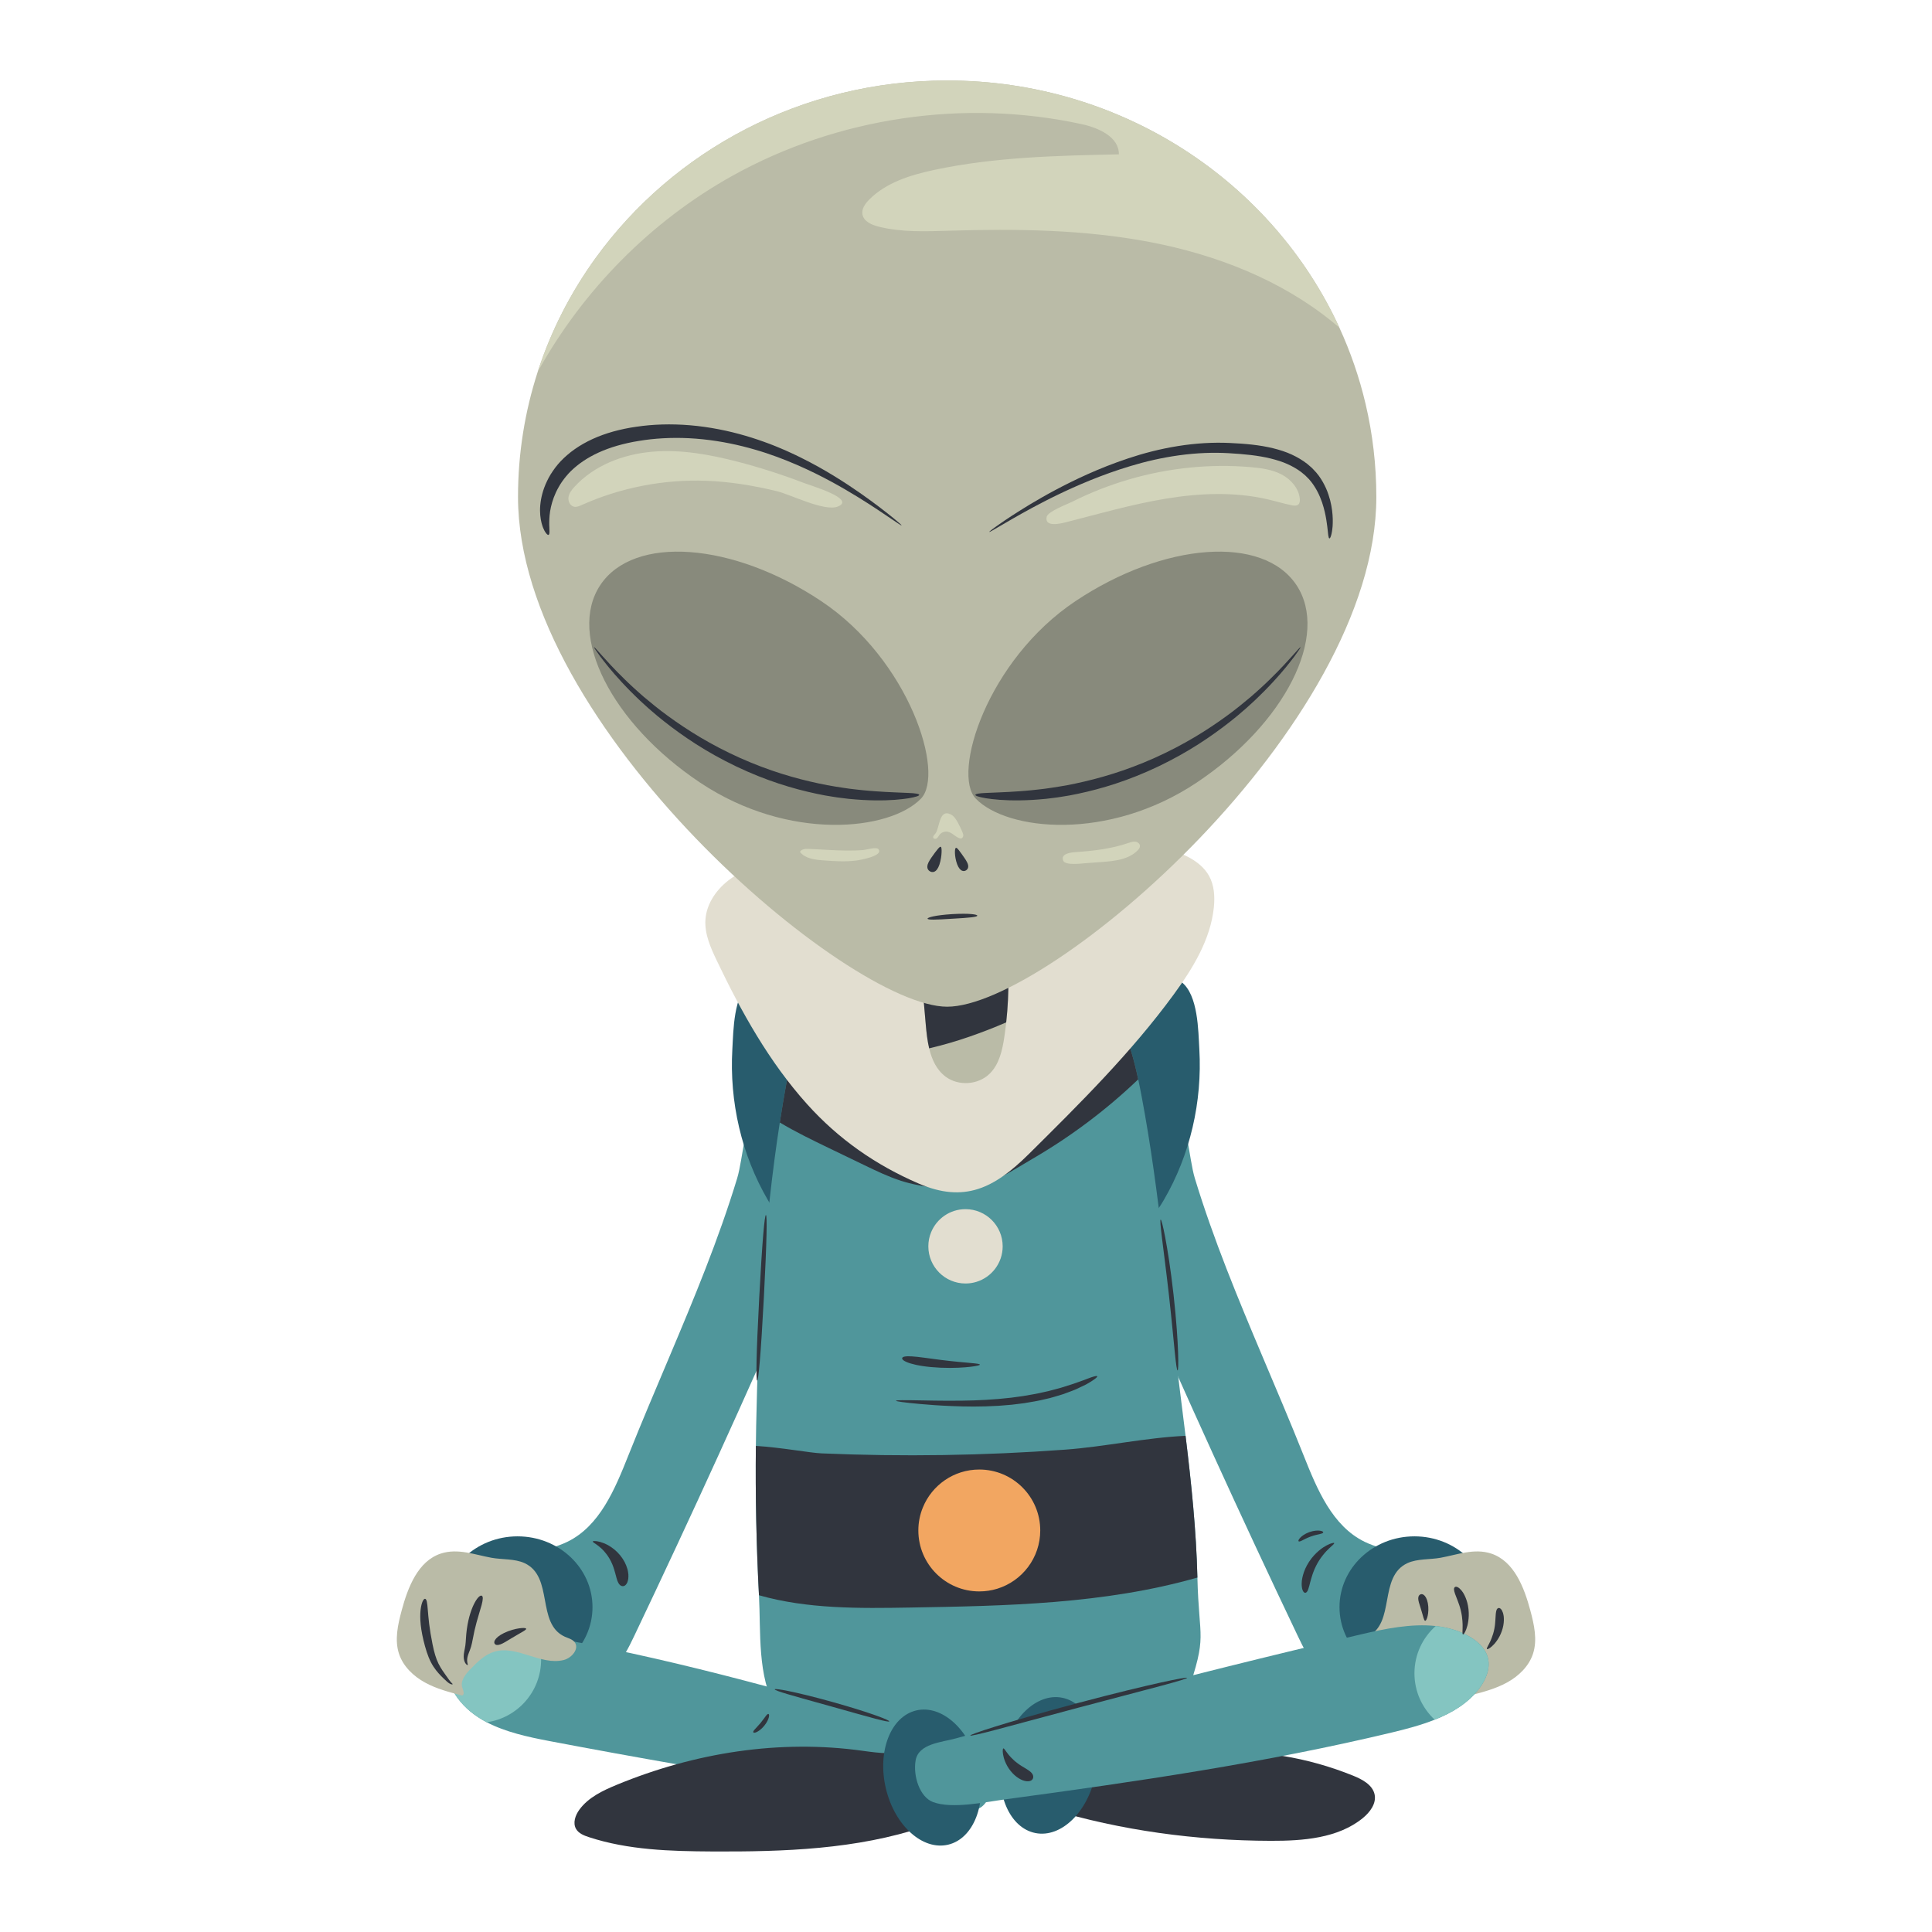 <?xml version="1.0" encoding="utf-8"?>
<!-- Designed by Vexels.com - 2020 All Rights Reserved - https://vexels.com/terms-and-conditions/  -->
<svg version="1.1" id="Layer_1" xmlns="http://www.w3.org/2000/svg" xmlns:xlink="http://www.w3.org/1999/xlink" x="0px" y="0px"
	 viewBox="0 0 1200 1200" enable-background="new 0 0 1200 1200" xml:space="preserve">
<g>
	<path fill="#50969B" d="M809.757,904.124c8.282,20.8,17.711,43.705,37.837,53.513c6.429,3.133,13.504,4.648,20.276,6.947
		c10.529,3.574,20.609,9.277,27.622,17.905c7.013,8.628,10.582,20.469,7.633,31.19c-4.437,16.129-21.544,25.28-37.78,29.304
		c-15.782,3.911-34.268,4.117-46.305-6.814c-5.912-5.368-9.499-12.765-12.934-19.974c-35.413-74.319-69.568-149.237-102.445-224.712
		c-3.77-8.655-7.536-17.354-10.007-26.465c-5.643-20.81-4.183-43.477,4.083-63.392c4.105-9.891,19.141-30.942,30.825-18.204
		c8.735,9.523,9.841,36.166,13.577,48.459c11.534,37.949,26.788,74.621,42.204,111.121
		C792.926,863.33,801.594,883.623,809.757,904.124z"/>
	<ellipse fill="#285C6D" cx="878.538" cy="998.231" rx="46.55" ry="43.98"/>
	<path fill="#BABBA7" d="M926.188,964.945c14.194,4.67,20.468,20.919,24.334,35.353c2.365,8.83,4.5,18.292,1.625,26.97
		c-2.574,7.769-8.928,13.83-16.101,17.772c-7.173,3.942-15.192,6.028-23.116,8.077c-1.701-0.675-0.647-3.168-0.072-4.906
		c1.365-4.124-1.901-8.214-4.921-11.337c-4.327-4.476-8.921-9.12-14.873-10.946c-14.071-4.317-28.896,8.693-43.181,5.149
		c-5.039-1.25-9.969-7.133-6.729-11.19c1.47-1.841,3.993-2.358,6.13-3.349c17.753-8.234,6.654-37.146,24.881-45.634
		c6.075-2.829,14.035-2.165,20.534-3.338C905.064,965.694,915.653,961.479,926.188,964.945z"/>
	<path fill="#50969B" d="M390.243,904.124c-8.282,20.8-17.711,43.705-37.837,53.513c-6.429,3.133-13.504,4.648-20.277,6.947
		c-10.529,3.574-20.609,9.277-27.621,17.905c-7.013,8.628-10.582,20.469-7.633,31.19c4.437,16.129,21.544,25.28,37.78,29.304
		c15.782,3.911,34.268,4.117,46.305-6.814c5.912-5.368,9.499-12.765,12.934-19.974c35.413-74.319,69.568-149.237,102.445-224.712
		c3.77-8.655,7.536-17.354,10.007-26.465c5.643-20.81,4.183-43.477-4.083-63.392c-4.106-9.891-19.141-30.942-30.825-18.204
		c-8.735,9.523-9.841,36.166-13.577,48.459c-11.534,37.949-26.788,74.621-42.204,111.121
		C407.074,863.33,398.406,883.623,390.243,904.124z"/>
	<path fill="#31353E" d="M840.383,1102.877c5.775,2.333,12.128,5.729,13.402,11.656c1.213,5.646-2.84,11.071-7.383,14.767
		c-15.345,12.483-37.021,14.127-57.119,14.069c-46.396-0.133-92.909-6.362-137.261-19.787c-3.379-1.023-6.86-2.151-9.467-4.476
		c-7.073-6.311-3.855-18.58,3.859-24.059c7.713-5.479,17.942-6.033,27.532-6.221c31.09-0.609,61.973,3.11,92.933,3.09
		c10.549-0.007,19.138-2.997,29.939-1.257C811.738,1093.064,826.413,1097.232,840.383,1102.877z"/>
	<path fill="#285C6D" d="M476.996,745.459c2.324,3.975,4.931,7.974,8.785,10.493c3.854,2.519,9.273,3.188,12.959,0.428
		c2.256-1.688,3.538-4.35,4.629-6.948c12.391-29.507,10.462-62.915,6.311-94.648c-1.531-11.705-3.499-23.808-10.092-33.6
		c-6.466-9.602-22.812-19.793-33.754-11.129c-10.221,8.093-10.289,29.921-10.963,41.707
		C453.01,684.242,460.55,717.331,476.996,745.459z"/>
	<path fill="#285C6D" d="M722.806,745.459c-2.324,3.975-4.931,7.974-8.785,10.493c-3.854,2.519-9.273,3.188-12.959,0.428
		c-2.256-1.688-3.538-4.35-4.629-6.948c-12.391-29.507-10.462-62.915-6.311-94.648c1.531-11.705,3.499-23.808,10.092-33.6
		c6.466-9.602,22.812-19.793,33.754-11.129c10.221,8.093,10.289,29.921,10.964,41.707
		C746.793,684.242,739.252,717.331,722.806,745.459z"/>
	<path fill="#50969B" d="M737.261,1052.402c-6.302,18.474-21.91,30.926-37.904,42.112c-40.879,28.59-97.288,25.686-143.61,14.773
		c-28.157-6.634-58.876-21.551-73.707-47.625c-11.768-20.688-9.424-47.794-10.631-70.827c-1.618-30.886-2.26-61.829-1.925-92.762
		c0.038-4.176,0.105-8.341,0.182-12.517c1.197-62.308,5.047-126.138,14.682-188.349c2.672-17.344,5.803-34.563,9.452-51.591
		c13.293-62.03,102.761-61.532,151.814-48.402c11.31,3.026,22.554,7.202,31.748,14.461c17.602,13.896,24.852,36.392,29.612,58.726
		c0.776,3.611,1.475,7.221,2.155,10.794c11.31,59.942,15.974,120.679,23.578,181.205c1.226,9.768,2.471,19.585,3.668,29.42
		c3.563,29.286,6.656,58.783,7.355,88.031C744.677,1019.814,750.17,1014.506,737.261,1052.402z"/>
	<path fill="#31353E" d="M706.973,670.399c-19.844,18.982-41.966,35.598-65.707,49.379c-11.406,6.617-24.948,15.955-38.221,17.526
		c-14.164,1.676-29.832,0.46-43.403-3.888c-7.891-2.538-15.381-6.148-22.851-9.75c-7.326-3.534-14.653-7.068-21.979-10.602
		c-10.286-4.961-20.667-9.989-30.464-15.859c2.672-17.344,5.803-34.563,9.452-51.591c13.293-62.03,102.761-61.532,151.814-48.402
		c11.31,3.026,22.554,7.202,31.748,14.461C694.963,625.57,702.213,648.066,706.973,670.399z"/>
	<path fill="#E2DED0" d="M639.044,716.776c31.738-31.438,63.623-63.046,89.995-99.103c11.862-16.218,22.862-34.104,24.908-54.092
		c0.686-6.703,0.259-13.785-3.04-19.661c-2.609-4.647-6.845-8.21-11.473-10.851c-11.142-6.36-24.362-7.693-37.144-8.796
		c-73.324-6.329-148.313-9.429-219.447,9.446c-10.075,2.673-20.224,5.871-28.742,11.878s-15.284,15.286-15.949,25.688
		c-0.566,8.851,3.221,17.339,7.044,25.342c15.209,31.834,32.57,63.045,56.179,89.263c19.532,21.691,42.511,37.699,69.218,49.227
		C598.916,747.341,617.519,738.097,639.044,716.776z"/>
	<path fill="#BABBA7" d="M626.325,607.278c0.105,9.261-0.345,18.522-1.36,27.725c-0.326,3.065-0.718,6.13-1.178,9.175
		c-1.226,8.236-3.18,16.922-9.127,22.745c-7.068,6.924-19.259,7.777-27.218,1.896c-5.708-4.214-8.648-10.649-10.324-17.679
		c-1.12-4.75-1.666-9.768-2.088-14.537c-0.939-10.717-1.868-21.424-2.806-32.14l9.299-24.01c9.653-5.258,21.395-10.133,31.24-5.229
		c5.468,2.73,9.251,8.14,11.205,13.935C625.923,594.952,626.258,601.158,626.325,607.278z"/>
	<path fill="#31353E" d="M626.325,607.278c0.105,9.261-0.345,18.522-1.36,27.725c-7.623,3.343-15.323,6.283-22.774,8.868
		c-8.226,2.863-16.597,5.286-25.072,7.269c-1.12-4.75-1.666-9.768-2.088-14.537c-0.939-10.717-1.868-21.424-2.806-32.14l9.299-24.01
		c9.653-5.258,21.395-10.133,31.24-5.229c5.468,2.73,9.251,8.14,11.205,13.935C625.923,594.952,626.258,601.158,626.325,607.278z"/>
	<path fill="#BABBA7" d="M854.865,308.645c0,142.838-203.518,316.64-266.565,316.64c-61.351,0-266.556-173.802-266.556-316.64
		c0-27.073,4.287-53.182,12.241-77.716c8.273-25.515,20.514-49.326,36.026-70.743C418.217,93.55,498.016,50,588.3,50
		c108.637,0,202.097,63.064,243.624,153.521c6.93,15.099,12.413,30.964,16.278,47.423
		C852.567,269.495,854.865,288.812,854.865,308.645z"/>
	<path fill="#888A7C" d="M805.221,363.354c20.757,31.142-6.99,86.098-61.974,122.748c-54.985,36.649-117.741,29.944-137.144,9.971
		c-15.059-15.502,6.99-86.098,61.974-122.748C723.063,336.676,784.464,332.212,805.221,363.354z"/>
	<path fill="#888A7C" d="M372.881,363.354c-20.757,31.142,6.99,86.098,61.974,122.748s117.741,29.944,137.144,9.971
		c15.059-15.502-6.99-86.098-61.974-122.748S393.639,332.212,372.881,363.354z"/>
	<g>
		<path fill="#31353E" d="M577.663,541.244c-1.108-0.61-1.788-1.689-1.691-3.114c0.081-1.439,0.972-3.205,2.609-5.567
			c1.629-2.368,2.949-4.057,3.861-5.154c0.924-1.094,1.465-1.578,1.843-1.455c0.369,0.121,0.541,0.834,0.569,2.301
			c0.009,1.46-0.092,3.696-0.774,6.688c-0.692,2.991-1.691,4.948-2.857,5.917C580.064,541.84,578.764,541.85,577.663,541.244z"/>
	</g>
	<g>
		<path fill="#31353E" d="M600.044,540.588c-0.941,0.598-2.112,0.645-3.23-0.224c-1.12-0.857-2.168-2.649-2.905-5.42
			c-0.724-2.774-0.814-4.855-0.776-6.208c0.056-1.361,0.269-2.02,0.642-2.127c0.383-0.111,0.887,0.348,1.709,1.367
			c0.813,1.021,1.964,2.585,3.429,4.724c1.475,2.131,2.324,3.69,2.461,4.991C601.525,538.976,600.995,539.984,600.044,540.588z"/>
	</g>
	<path fill="#31353E" d="M743.729,979.849c-57.586,16.463-118.419,17.612-178.38,18.627c-31.518,0.536-63.801,0.948-93.94-7.642
		c-1.618-30.886-2.26-61.829-1.925-92.762c15.543,0.948,33.596,4.338,40.75,4.644c50.461,2.165,101.056,1.389,151.431-2.318
		c24.517-1.8,50.039-7.47,74.71-8.581C739.936,921.104,743.03,950.601,743.729,979.849z"/>
	<path fill="#E2DED0" d="M622.78,774.113c0,10.391-6.857,19.173-16.29,22.075c-2.145,0.661-4.434,1.015-6.8,1.015
		c-12.747,0-23.081-10.334-23.081-23.09c0-3.103,0.613-6.062,1.733-8.763c3.438-8.399,11.703-14.318,21.347-14.318
		C612.446,751.033,622.78,761.366,622.78,774.113z"/>
	<path fill="#F2A661" d="M646.112,950.595c0,17.038-11.244,31.438-26.711,36.196c-3.518,1.084-7.271,1.665-11.15,1.665
		c-20.901,0-37.846-16.944-37.846-37.861c0-5.088,1.005-9.94,2.842-14.369c5.637-13.772,19.19-23.477,35.003-23.477
		C629.168,912.75,646.112,929.694,646.112,950.595z"/>
	<g>
		<path fill="#31353E" d="M825.727,334.416c-0.298-0.033-0.538-0.667-0.712-1.9c-0.179-1.234-0.36-3.073-0.627-5.521
			c-0.31-2.445-0.726-5.506-1.571-9.119c-0.403-1.81-0.976-3.738-1.642-5.794c-0.74-2.028-1.553-4.201-2.686-6.38
			c-1.124-2.179-2.473-4.41-4.162-6.551c-0.439-0.518-0.884-1.044-1.336-1.578c-0.496-0.497-0.999-1.002-1.51-1.514
			c-0.254-0.256-0.51-0.515-0.768-0.775c-0.282-0.235-0.566-0.472-0.853-0.711c-0.578-0.471-1.14-0.974-1.747-1.442
			c-2.468-1.832-5.301-3.475-8.467-4.9c-3.17-1.424-6.712-2.534-10.508-3.467c-7.609-1.861-16.324-2.733-25.917-3.279
			c-9.463-0.553-19.774-0.201-30.768,1.304c-10.995,1.51-21.082,3.898-30.259,6.675c-9.194,2.762-17.511,5.803-25.022,8.85
			c-7.511,3.05-14.218,6.108-20.205,8.992c-5.996,2.872-11.231,5.651-15.847,8.101c-4.593,2.493-8.544,4.704-11.881,6.625
			c-3.341,1.913-6.073,3.528-8.249,4.799c-2.18,1.266-3.78,2.226-4.871,2.815c-1.087,0.595-1.647,0.846-1.701,0.764
			c-0.055-0.083,0.398-0.495,1.378-1.254c0.985-0.753,2.48-1.879,4.555-3.32c4.137-2.9,10.518-7.18,19.522-12.618
			c4.524-2.68,9.673-5.705,15.603-8.844c5.922-3.151,12.58-6.495,20.082-9.849c7.501-3.35,15.848-6.712,25.14-9.802
			c9.289-3.108,19.588-5.841,30.908-7.657c11.32-1.812,22.04-2.384,31.938-1.937c9.756,0.43,18.877,1.252,27.139,3.277
			c4.12,1.017,8.032,2.264,11.612,3.916c3.576,1.652,6.835,3.606,9.68,5.826c0.702,0.565,1.359,1.172,2.022,1.746
			c0.328,0.292,0.654,0.581,0.978,0.868c0.299,0.315,0.595,0.628,0.889,0.939c0.583,0.625,1.158,1.242,1.725,1.849
			c0.517,0.654,1.026,1.299,1.528,1.935c1.909,2.607,3.347,5.255,4.49,7.797c1.151,2.544,1.905,5.017,2.549,7.313
			c0.567,2.316,1,4.467,1.236,6.461c0.51,3.984,0.489,7.284,0.315,9.876c-0.218,2.595-0.573,4.487-0.953,5.716
			C826.37,333.877,826.026,334.449,825.727,334.416z"/>
	</g>
	<g>
		<path fill="#31353E" d="M340.721,332.226c-0.406,0.161-1.013-0.293-1.843-1.462c-0.201-0.294-0.443-0.625-0.647-1.017
			c-0.198-0.393-0.407-0.834-0.625-1.323c-0.207-0.491-0.47-1.023-0.657-1.62c-0.186-0.597-0.378-1.245-0.574-1.944
			c-0.706-2.797-1.202-6.49-0.821-10.942c0.393-4.431,1.572-9.644,4.219-15.113c1.278-2.757,3.006-5.519,5.074-8.295
			c0.54-0.677,1.057-1.391,1.646-2.064c0.597-0.667,1.203-1.345,1.817-2.032c0.646-0.641,1.302-1.292,1.966-1.952
			c0.667-0.657,1.398-1.259,2.113-1.902c5.825-5.015,13.262-9.292,21.865-12.403c4.3-1.568,8.896-2.828,13.73-3.838
			c2.416-0.52,4.898-0.927,7.431-1.281c2.527-0.416,5.129-0.641,7.777-0.917c10.607-0.905,22.142-0.684,34.315,1.021
			c12.174,1.715,23.223,4.576,33.159,7.933c1.249,0.4,2.472,0.835,3.677,1.282c1.206,0.44,2.4,0.876,3.581,1.307
			c2.331,0.944,4.645,1.789,6.847,2.762c1.106,0.473,2.2,0.941,3.282,1.404c1.078,0.471,2.13,0.969,3.178,1.444
			c2.101,0.938,4.116,1.935,6.089,2.9c7.877,3.889,14.795,7.826,20.898,11.564c6.103,3.742,11.392,7.287,15.994,10.486
			c4.604,3.198,8.491,6.096,11.778,8.575c3.276,2.495,5.943,4.589,8.03,6.286c2.1,1.682,3.61,2.981,4.602,3.852
			c0.989,0.875,1.444,1.341,1.384,1.42c-0.061,0.079-0.633-0.233-1.743-0.947c-1.113-0.71-2.746-1.841-4.976-3.337
			c-2.217-1.512-5.019-3.403-8.436-5.668c-3.427-2.249-7.46-4.89-12.205-7.794c-9.486-5.788-21.702-12.919-37.485-19.793
			c-7.898-3.4-16.655-6.806-26.425-9.599c-9.752-2.832-20.498-5.147-32.172-6.369c-11.674-1.213-22.577-1.076-32.515,0.004
			c-2.479,0.32-4.914,0.578-7.271,1.016c-2.368,0.377-4.67,0.793-6.891,1.306c-4.449,0.998-8.631,2.19-12.491,3.615
			c-7.728,2.833-14.184,6.506-19.245,10.641c-0.617,0.533-1.261,1.025-1.839,1.565c-0.58,0.539-1.153,1.072-1.717,1.596
			c-0.527,0.547-1.045,1.086-1.556,1.617c-0.509,0.534-0.957,1.112-1.432,1.651c-1.813,2.227-3.401,4.45-4.622,6.688
			c-2.537,4.433-3.944,8.68-4.788,12.345c-0.831,3.683-1.008,6.816-1.048,9.332c0.009,0.627,0.009,1.22,0.001,1.778
			c-0.007,0.558,0.059,1.063,0.068,1.544c0.019,0.479,0.028,0.923,0.026,1.333c0.004,0.408,0.045,0.766,0.045,1.098
			C341.316,331.298,341.127,332.065,340.721,332.226z"/>
	</g>
	<g>
		<path fill="#31353E" d="M605.816,493.694c0.053-0.598,2.267-1.015,6.767-1.186c2.252-0.131,5.081-0.252,8.5-0.361
			c1.709-0.082,3.568-0.171,5.58-0.267c2.01-0.085,4.169-0.281,6.484-0.412c1.158-0.058,2.351-0.161,3.583-0.283
			c1.232-0.11,2.503-0.224,3.813-0.341c2.621-0.227,5.385-0.616,8.317-0.927c1.459-0.211,2.958-0.427,4.498-0.65
			c1.541-0.211,3.119-0.441,4.729-0.741c1.612-0.278,3.266-0.564,4.959-0.856c1.685-0.342,3.41-0.693,5.176-1.051
			c14.084-2.99,30.625-7.675,48.873-15.839c9.111-4.091,17.342-8.42,24.733-12.819c7.395-4.395,13.965-8.828,19.832-13.092
			c5.891-4.239,10.953-8.464,15.511-12.281c2.212-1.984,4.355-3.807,6.292-5.619c1.919-1.829,3.787-3.487,5.43-5.149
			c1.65-1.655,3.228-3.164,4.633-4.625c1.402-1.466,2.696-2.821,3.887-4.065c2.325-2.546,4.24-4.643,5.76-6.308
			c2.963-3.401,4.464-4.985,4.621-4.864c0.157,0.121-1.043,1.936-3.704,5.612c-1.365,1.81-3.123,4.064-5.309,6.761
			c-1.122,1.326-2.343,2.768-3.664,4.329c-1.332,1.554-2.837,3.161-4.417,4.918c-1.572,1.765-3.372,3.532-5.225,5.476
			c-1.871,1.926-3.951,3.87-6.103,5.98c-1.113,1.016-2.256,2.059-3.43,3.131c-0.588,0.535-1.183,1.078-1.786,1.628
			c-0.618,0.533-1.244,1.072-1.877,1.619c-1.272,1.088-2.577,2.204-3.913,3.347c-1.37,1.103-2.774,2.233-4.21,3.389
			c-5.795,4.565-12.322,9.32-19.722,14.05c-7.395,4.733-15.68,9.408-24.908,13.834c-9.239,4.404-18.103,7.912-26.471,10.667
			c-8.368,2.76-16.229,4.789-23.489,6.325c-1.82,0.362-3.597,0.716-5.334,1.062c-1.747,0.286-3.452,0.564-5.115,0.836
			c-1.661,0.288-3.29,0.501-4.88,0.69c-1.589,0.195-3.137,0.385-4.643,0.569c-3.026,0.247-5.88,0.553-8.584,0.679
			c-1.351,0.06-2.662,0.119-3.932,0.175c-1.269,0.063-2.499,0.101-3.691,0.091c-2.382-0.006-4.601,0.037-6.663-0.047
			c-2.062-0.087-3.964-0.182-5.71-0.283c-3.49-0.286-6.354-0.614-8.615-0.972C607.879,495.015,605.762,494.292,605.816,493.694z"/>
	</g>
	<g>
		<path fill="#31353E" d="M570.949,493.694c0.053,0.598-2.063,1.322-6.581,2.13c-2.261,0.359-5.125,0.687-8.615,0.972
			c-1.746,0.101-3.648,0.196-5.71,0.283c-2.062,0.083-4.281,0.041-6.663,0.047c-1.192,0.011-2.422-0.028-3.691-0.091
			c-1.271-0.057-2.581-0.115-3.933-0.175c-2.704-0.126-5.557-0.432-8.583-0.679c-1.506-0.185-3.054-0.374-4.643-0.569
			c-1.591-0.189-3.22-0.402-4.881-0.69c-1.663-0.272-3.368-0.551-5.115-0.836c-1.736-0.346-3.514-0.699-5.334-1.062
			c-7.259-1.536-15.12-3.565-23.489-6.325c-8.368-2.754-17.233-6.263-26.471-10.667c-9.228-4.426-17.513-9.102-24.908-13.834
			c-7.4-4.73-13.928-9.485-19.722-14.05c-1.437-1.156-2.84-2.286-4.21-3.389c-1.336-1.143-2.641-2.259-3.913-3.347
			c-0.634-0.546-1.259-1.086-1.877-1.619c-0.603-0.55-1.199-1.092-1.786-1.628c-1.174-1.071-2.317-2.115-3.43-3.131
			c-2.152-2.11-4.232-4.055-6.103-5.98c-1.853-1.944-3.652-3.711-5.225-5.476c-1.58-1.758-3.085-3.365-4.417-4.918
			c-1.322-1.561-2.542-3.003-3.664-4.329c-2.186-2.698-3.944-4.951-5.309-6.761c-2.661-3.676-3.861-5.491-3.704-5.612
			c0.157-0.121,1.658,1.463,4.622,4.864c1.52,1.665,3.435,3.762,5.76,6.308c1.19,1.245,2.485,2.599,3.886,4.065
			c1.405,1.461,2.983,2.971,4.633,4.625c1.643,1.662,3.511,3.32,5.43,5.149c1.937,1.811,4.08,3.635,6.292,5.619
			c4.558,3.817,9.62,8.042,15.511,12.281c5.867,4.264,12.437,8.697,19.831,13.092c7.391,4.399,15.623,8.728,24.733,12.819
			c18.247,8.164,34.788,12.849,48.873,15.839c1.766,0.359,3.491,0.709,5.175,1.051c1.694,0.293,3.347,0.578,4.959,0.856
			c1.609,0.3,3.188,0.53,4.729,0.741c1.539,0.223,3.039,0.439,4.498,0.65c2.931,0.31,5.696,0.699,8.316,0.927
			c1.311,0.117,2.582,0.231,3.814,0.341c1.232,0.122,2.426,0.225,3.583,0.283c2.314,0.13,4.473,0.326,6.483,0.412
			c2.013,0.096,3.872,0.185,5.58,0.267c3.42,0.109,6.248,0.23,8.501,0.361C568.681,492.678,570.895,493.095,570.949,493.694z"/>
	</g>
	<g>
		<path fill="#31353E" d="M607.015,568.732c-0.004,0.837-4.639,1.298-15.384,1.902c-10.739,0.701-15.396,0.804-15.501-0.027
			c-0.099-0.743,4.45-2.131,15.327-2.841C602.34,567.155,607.022,567.983,607.015,568.732z"/>
	</g>
	
		<ellipse transform="matrix(0.194 -0.981 0.981 0.194 -550.743 1522.851)" fill="#285C6D" cx="651.458" cy="1096.616" rx="42.836" ry="29.537"/>
	<ellipse fill="#285C6D" cx="321.462" cy="998.231" rx="46.55" ry="43.98"/>
	<path fill="#50969B" d="M612.369,1119.385c-5.966,8.996-18.611,3.917-27.65,2.608c-27.615-3.977-55.205-8.143-82.76-12.534
		c-53.75-8.565-107.38-17.922-160.855-28.08c-13.153-2.505-27.09-5.535-38.789-11.656c-7.179-3.762-13.515-8.677-18.318-15.357
		c-3.512-4.889-6.043-10.915-5.088-16.864c1.076-6.758,6.405-12.112,12.31-15.564c12.473-7.3,27.236-7.816,41.879-6.172
		c5.501,0.62,10.993,1.541,16.339,2.522c75.942,13.945,150.353,35.105,224.367,57.065c11.681,3.461,31.498,7.567,39.925,16.347
		C619.583,1097.795,617.741,1111.267,612.369,1119.385z"/>
	<path fill="#31353E" d="M535.957,1087.473c-51.816-7.263-104.592,1.185-152.772,21.053c-8.766,3.615-17.806,7.869-23.366,15.549
		c-2.503,3.457-4.158,8.233-2.011,11.922c1.61,2.766,4.855,4.067,7.896,5.064c24.513,8.04,50.749,8.781,76.547,8.917
		c44.476,0.235,89.741-1.246,131.914-15.374c8.4-2.814,17.695-7.251,19.927-15.824c0.73-2.804,0.587-5.768,0.113-8.627
		c-1.646-9.936-9.103-20.934-19.871-21.544c-7.73-0.438-15.426,0.499-23.032,0.342
		C546.231,1088.848,541.092,1088.193,535.957,1087.473z"/>
	
		<ellipse transform="matrix(0.973 -0.232 0.232 0.973 -240.266 164.384)" fill="#285C6D" cx="578.812" cy="1103.777" rx="29.537" ry="42.836"/>
	<path fill="#50969B" d="M919.032,1048.435c-6.835,9.245-16.829,15.306-27.908,19.704c-8.428,3.357-17.484,5.75-26.255,7.859
		c-78.861,18.938-159.409,30.68-239.94,41.535c-12.706,1.713-33.486,6.232-45.417,1.756c-8.272-3.108-12.422-16.115-10.829-25.739
		c1.756-10.657,16.098-11.303,25.334-13.885c28.192-7.885,56.453-15.581,84.766-23.062c55.248-14.591,110.72-28.407,166.399-41.44
		c15.116-3.538,31.438-6.878,46.571-5.208c6.981,0.766,13.722,2.608,19.971,5.991c5.518,2.987,10.571,7.403,12.275,13.214
		C925.927,1035.746,923.172,1042.84,919.032,1048.435z"/>
	<path fill="#84C5C1" d="M336.094,1030.831c0,19.825-14.686,36.224-33.779,38.892c-7.179-3.762-13.515-8.677-18.318-15.357
		c-3.512-4.889-6.043-10.915-5.088-16.864c1.076-6.758,6.405-12.112,12.31-15.564c12.473-7.3,27.236-7.816,41.879-6.172
		C335.026,1020.406,336.094,1025.494,336.094,1030.831z"/>
	<path fill="#BABBA7" d="M273.812,964.945c-14.194,4.67-20.468,20.919-24.334,35.353c-2.365,8.83-4.5,18.292-1.625,26.97
		c2.574,7.769,8.928,13.83,16.101,17.772c7.173,3.942,15.192,6.028,23.116,8.077c1.701-0.675,0.647-3.168,0.072-4.906
		c-1.365-4.124,1.901-8.214,4.921-11.337c4.327-4.476,8.921-9.12,14.873-10.946c14.071-4.317,28.896,8.693,43.181,5.149
		c5.039-1.25,9.969-7.133,6.729-11.19c-1.47-1.841-3.993-2.358-6.13-3.349c-17.753-8.234-6.654-37.146-24.881-45.634
		c-6.075-2.829-14.035-2.165-20.534-3.338C294.936,965.694,284.347,961.479,273.812,964.945z"/>
	<g>
		<path fill="#31353E" d="M470.282,857.501c-0.792-0.042-0.617-15.522,1.286-51.487c1.903-35.965,3.363-51.377,4.155-51.335
			c0.792,0.042,0.617,15.522-1.286,51.487C472.534,842.131,471.074,857.543,470.282,857.501z"/>
	</g>
	<g>
		<path fill="#31353E" d="M731.415,851.195c-0.409,0.023-0.932-3.496-1.713-11.117c-0.795-7.621-1.836-19.348-3.656-35.716
			c-1.852-16.365-3.436-28.031-4.35-35.638c-0.928-7.605-1.198-11.152-0.794-11.221c0.378-0.064,1.357,3.364,2.801,10.908
			c1.43,7.544,3.339,19.208,5.197,35.631c1.827,16.426,2.55,28.222,2.828,35.896C731.992,847.614,731.797,851.174,731.415,851.195z"
			/>
	</g>
	<g>
		<path fill="#31353E" d="M386.544,985.177c-0.741-0.104-1.418-0.538-1.964-1.231c-0.278-0.347-0.501-0.759-0.72-1.237
			c-0.249-0.481-0.464-1.026-0.633-1.641c-0.198-0.615-0.429-1.299-0.583-2.067c-0.122-0.38-0.235-0.781-0.339-1.205
			c-0.05-0.212-0.101-0.43-0.153-0.653c-0.068-0.22-0.137-0.446-0.208-0.677c-0.232-0.938-0.583-1.937-0.936-3.051
			c-0.219-0.54-0.436-1.11-0.654-1.713c-0.269-0.576-0.546-1.182-0.826-1.824c-0.332-0.617-0.652-1.212-0.961-1.785
			c-0.351-0.557-0.69-1.093-1.016-1.608c-0.713-0.988-1.383-1.924-2.095-2.697c-0.172-0.203-0.341-0.4-0.505-0.594
			c-0.178-0.178-0.352-0.352-0.522-0.521c-0.345-0.345-0.673-0.673-0.984-0.985c-0.671-0.554-1.266-1.096-1.824-1.528
			c-0.571-0.406-1.072-0.772-1.501-1.097c-0.44-0.297-0.818-0.522-1.109-0.736c-0.588-0.419-0.862-0.708-0.81-0.899
			c0.052-0.191,0.423-0.27,1.179-0.251c0.376,0.014,0.857,0.032,1.427,0.115c0.56,0.11,1.222,0.255,1.996,0.44
			c0.76,0.211,1.596,0.53,2.56,0.881c0.46,0.219,0.945,0.449,1.456,0.691c0.255,0.126,0.523,0.249,0.788,0.39
			c0.256,0.154,0.518,0.312,0.786,0.474c1.101,0.626,2.206,1.451,3.392,2.403c0.559,0.516,1.14,1.052,1.744,1.609
			c0.556,0.603,1.128,1.244,1.718,1.918c0.535,0.711,1.048,1.408,1.531,2.092c0.433,0.712,0.842,1.409,1.225,2.086
			c0.686,1.394,1.262,2.717,1.606,3.996c0.092,0.317,0.181,0.626,0.269,0.929c0.07,0.308,0.119,0.613,0.172,0.91
			c0.102,0.594,0.184,1.16,0.247,1.696c0.037,1.092,0.04,2.061-0.084,2.91c-0.153,0.854-0.353,1.579-0.589,2.179
			c-0.266,0.6-0.601,1.074-0.931,1.43C388.022,985.039,387.285,985.282,386.544,985.177z"/>
	</g>
	<g>
		<path fill="#31353E" d="M810.726,989.312c-0.495,0.024-0.969-0.309-1.381-1.074c-0.202-0.382-0.406-0.873-0.555-1.477
			c-0.126-0.602-0.223-1.318-0.284-2.151c-0.039-0.83,0.021-1.768,0.103-2.825c0.179-1.035,0.31-2.213,0.698-3.444
			c0.319-1.252,0.826-2.57,1.42-3.977c0.339-0.684,0.691-1.396,1.057-2.135c0.423-0.706,0.862-1.439,1.317-2.198
			c0.513-0.719,1.007-1.412,1.484-2.08c0.525-0.627,1.03-1.231,1.515-1.812c1.036-1.103,2.007-2.087,2.987-2.89
			c0.928-0.853,1.909-1.47,2.724-2.082c0.881-0.538,1.65-1.022,2.36-1.393c0.724-0.352,1.352-0.642,1.888-0.874
			c0.549-0.213,1.021-0.346,1.393-0.446c0.75-0.194,1.145-0.197,1.235-0.02c0.09,0.177-0.134,0.518-0.67,1.041
			c-0.266,0.265-0.619,0.56-1.034,0.929c-0.402,0.389-0.88,0.831-1.432,1.325c-0.539,0.512-1.116,1.129-1.781,1.779
			c-0.602,0.727-1.343,1.437-2.017,2.355c-0.723,0.867-1.42,1.885-2.172,2.978c-0.348,0.564-0.709,1.151-1.085,1.762
			c-0.339,0.628-0.69,1.279-1.054,1.954c-0.323,0.692-0.634,1.359-0.934,2.002c-0.264,0.655-0.519,1.285-0.763,1.891
			c-0.43,1.232-0.838,2.354-1.129,3.409c-0.359,1.036-0.53,2.013-0.815,2.87c-0.187,0.874-0.418,1.65-0.607,2.343
			c-0.165,0.694-0.352,1.3-0.554,1.822c-0.179,0.522-0.347,0.959-0.551,1.313C811.688,988.913,811.22,989.288,810.726,989.312z"/>
	</g>
	<g>
		<path fill="#31353E" d="M806.576,957.315c-0.26-0.275-0.07-1.006,0.905-2.087c0.973-1.059,2.767-2.495,5.707-3.58
			c2.954-1.047,5.252-1.092,6.676-0.9c1.441,0.207,2.055,0.648,2.031,1.025c-0.024,0.413-0.666,0.696-1.944,1.004
			c-1.276,0.323-3.212,0.661-5.786,1.572c-2.561,0.947-4.266,1.925-5.453,2.494C807.532,957.424,806.859,957.617,806.576,957.315z"
			/>
	</g>
	<g>
		<path fill="#31353E" d="M552.326,1069.173c-0.123,0.384-2.87-0.131-8.676-1.658c-5.809-1.52-14.675-4.058-27.098-7.543
			c-12.427-3.469-21.323-5.901-27.078-7.616c-5.756-1.708-8.372-2.693-8.277-3.085c0.092-0.379,2.877-0.092,8.771,1.115
			c5.892,1.214,14.896,3.341,27.358,6.82c12.458,3.494,21.258,6.348,26.924,8.369
			C549.915,1067.601,552.445,1068.802,552.326,1069.173z"/>
	</g>
	<g>
		<path fill="#31353E" d="M737.309,1042.142c0.095,0.395-4.917,1.939-15.852,4.885c-10.948,2.891-27.78,7.337-51.333,13.557
			c-23.53,6.305-40.346,10.811-51.284,13.741c-10.953,2.876-16.069,4.027-16.183,3.637c-0.109-0.372,4.805-2.212,15.623-5.59
			c10.82-3.369,27.544-8.286,51.106-14.565c23.567-6.258,40.523-10.301,51.587-12.753
			C732.041,1042.61,737.219,1041.765,737.309,1042.142z"/>
	</g>
	<g>
		<path fill="#31353E" d="M641.684,1104.292c-0.163,0.674-0.567,1.246-1.273,1.63c-0.352,0.189-0.783,0.344-1.285,0.42
			c-0.496,0.061-1.069,0.061-1.718-0.009c-0.642-0.084-1.342-0.278-2.116-0.535c-0.741-0.316-1.588-0.654-2.414-1.197
			c-0.854-0.501-1.711-1.163-2.599-1.921c-0.428-0.399-0.865-0.822-1.31-1.265c-0.422-0.468-0.849-0.962-1.283-1.475
			c-0.406-0.541-0.79-1.063-1.149-1.568c-0.326-0.528-0.639-1.037-0.941-1.526c-0.546-1.011-1.012-1.944-1.352-2.838
			c-0.381-0.868-0.592-1.718-0.826-2.443c-0.174-0.757-0.331-1.418-0.424-2.01c-0.079-0.599-0.134-1.112-0.168-1.547
			c-0.019-0.44-0.001-0.809,0.021-1.1c0.05-0.584,0.163-0.875,0.355-0.924c0.192-0.048,0.448,0.151,0.797,0.592
			c0.177,0.219,0.365,0.502,0.6,0.836c0.25,0.329,0.529,0.715,0.836,1.156c0.329,0.423,0.7,0.902,1.117,1.439
			c0.465,0.501,0.899,1.087,1.483,1.653c0.542,0.592,1.189,1.183,1.869,1.815c0.354,0.3,0.722,0.612,1.104,0.936
			c0.392,0.302,0.799,0.615,1.221,0.94c0.431,0.301,0.847,0.592,1.247,0.872c0.415,0.257,0.805,0.508,1.172,0.756
			c0.755,0.455,1.449,0.873,2.084,1.256c0.617,0.409,1.213,0.703,1.704,1.074c0.519,0.309,0.958,0.652,1.348,0.973
			c0.395,0.306,0.724,0.631,0.995,0.969c0.275,0.323,0.496,0.641,0.657,0.98C641.758,1102.907,641.847,1103.618,641.684,1104.292z"
			/>
	</g>
	<g>
		<path fill="#31353E" d="M467.909,1076.001c-0.217-0.347,0.083-0.925,0.869-1.826c0.78-0.91,2.06-2.141,3.646-4.039
			c1.565-1.916,2.532-3.405,3.279-4.343c0.736-0.942,1.248-1.346,1.629-1.198c0.358,0.137,0.516,0.812,0.201,2.079
			c-0.322,1.253-1.125,3.126-2.895,5.292c-1.792,2.147-3.481,3.289-4.651,3.841C468.804,1076.355,468.111,1076.327,467.909,1076.001
			z"/>
	</g>
	<g>
		<path fill="#31353E" d="M556.513,870.02c0.025-0.41,4.834-0.422,15.201-0.219c2.59,0.045,5.528,0.095,8.826,0.152
			c3.296,0.003,6.952,0.106,10.975,0.06c2.011-0.02,4.116,0.005,6.313-0.044c2.195-0.049,4.484-0.099,6.87-0.152
			c2.38-0.106,4.857-0.216,7.43-0.331c2.569-0.149,5.229-0.37,7.99-0.556c2.754-0.248,5.401-0.552,7.956-0.803
			c2.545-0.32,4.983-0.689,7.333-1.002c4.672-0.778,8.966-1.513,12.836-2.443c0.972-0.214,1.922-0.422,2.849-0.626
			c0.929-0.198,1.811-0.48,2.685-0.704c1.746-0.466,3.404-0.908,4.977-1.327c1.557-0.467,3.013-0.961,4.4-1.389
			c1.377-0.452,2.704-0.801,3.901-1.246c2.394-0.889,4.484-1.631,6.279-2.234c1.769-0.658,3.207-1.256,4.392-1.648
			c2.358-0.81,3.606-1.017,3.789-0.677c0.183,0.34-0.717,1.196-2.832,2.599c-1.063,0.688-2.405,1.568-4.108,2.487
			c-1.729,0.864-3.784,1.846-6.179,2.95c-1.198,0.552-2.528,1-3.922,1.544c-1.402,0.519-2.881,1.097-4.469,1.639
			c-1.606,0.481-3.3,0.988-5.083,1.521c-0.896,0.252-1.803,0.559-2.754,0.779c-0.951,0.223-1.925,0.451-2.921,0.685
			c-3.976,0.999-8.383,1.758-13.179,2.514c-2.407,0.302-4.908,0.649-7.513,0.935c-2.61,0.217-5.316,0.477-8.125,0.669
			c-2.811,0.13-5.521,0.289-8.132,0.371c-2.61,0.04-5.122,0.079-7.536,0.116c-2.412-0.029-4.727-0.058-6.946-0.085
			c-2.218-0.032-4.337-0.141-6.363-0.207c-4.054-0.126-7.719-0.406-11.027-0.59c-3.302-0.25-6.244-0.468-8.831-0.7
			C561.242,871.116,556.489,870.399,556.513,870.02z"/>
	</g>
	<g>
		<path fill="#31353E" d="M608.61,847.588c0.016,0.378-1.788,0.864-5.752,1.341c-1.983,0.228-4.506,0.458-7.612,0.586
			c-1.553,0.073-3.251,0.105-5.099,0.119c-1.848,0.001-3.845-0.034-5.995-0.121c-2.149-0.099-4.143-0.236-5.985-0.406
			c-1.841-0.183-3.531-0.379-5.07-0.618c-3.081-0.459-5.561-1.026-7.485-1.604c-3.849-1.169-5.457-2.411-5.263-3.316
			c0.2-0.936,2.145-1.343,6.061-1.092c1.961,0.116,4.417,0.401,7.422,0.789c3.006,0.4,6.568,0.873,10.721,1.426
			c2.083,0.254,4.02,0.479,5.817,0.678c1.8,0.183,3.456,0.352,4.971,0.506c3.045,0.281,5.527,0.511,7.486,0.692
			C606.754,846.928,608.592,847.178,608.61,847.588z"/>
	</g>
	<path fill="#84C5C1" d="M919.032,1048.435c-6.835,9.245-16.829,15.306-27.908,19.704c-7.739-7.171-12.585-17.423-12.585-28.803
		c0-11.69,5.105-22.192,13.214-29.38c6.981,0.766,13.722,2.608,19.971,5.991c5.518,2.987,10.571,7.403,12.275,13.214
		C925.927,1035.746,923.172,1042.84,919.032,1048.435z"/>
	<path fill="#D2D4BB" d="M776.938,290.151c6.549,0.567,13.228,1.495,19.055,4.538c5.827,3.043,10.719,8.589,11.348,15.133
		c0.119,1.234,0.026,2.629-0.877,3.48c-1.067,1.006-2.755,0.813-4.192,0.517c-4.97-1.025-9.836-2.496-14.779-3.646
		c-20.72-4.822-42.418-3.901-63.407-0.436c-20.99,3.465-41.473,9.418-62.092,14.659c-3.137,0.797-13.424,3.332-11.871-3.427
		c0.76-3.308,12.937-7.857,15.875-9.335c11.42-5.743,23.375-10.416,35.653-13.971C726.011,290.609,751.663,287.963,776.938,290.151z
		"/>
	<path fill="#D2D4BB" d="M458.408,286.847c-17.446-4.533-35.486-7.841-53.443-6.264c-17.957,1.577-35.969,8.485-48.144,21.778
		c-1.705,1.861-3.347,3.967-3.718,6.464c-0.371,2.497,1.004,5.414,3.478,5.915c1.587,0.321,3.181-0.378,4.659-1.04
		c24.191-10.841,50.886-16.044,77.377-15.081c14.797,0.538,29.457,2.978,43.833,6.449c8.69,2.098,29.815,12.94,38.027,9.524
		c11.299-4.699-16.608-12.863-21.377-14.693C485.794,294.793,472.202,290.431,458.408,286.847z"/>
	<path fill="#D2D4BB" d="M831.924,203.521c-1.463-1.248-2.944-2.488-4.433-3.693c-32.35-26.221-72.413-41.699-113.32-49.506
		c-40.898-7.799-82.838-8.272-124.459-7.033c-14.824,0.448-29.879,1.076-44.238-2.582c-4.235-1.076-9.039-3.254-9.796-7.558
		c-0.603-3.392,1.661-6.603,4.08-9.056c10.58-10.752,25.79-15.409,40.545-18.56c37.567-8.014,76.235-8.858,114.637-9.667
		c0.215-10.752-12.49-16.442-22.993-18.732c-72.981-15.917-151.618-4.321-216.895,31.971
		c-50.703,28.192-92.995,71.087-121.067,121.825c8.273-25.515,20.514-49.326,36.026-70.743C418.217,93.55,498.016,50,588.3,50
		C696.937,50,790.398,113.064,831.924,203.521z"/>
	<path fill="#D2D4BB" d="M580.928,517.814c-0.689,0.796-1.697,1.785-1.162,2.692c0.423,0.717,1.547,0.635,2.195,0.112
		c0.648-0.523,0.995-1.321,1.49-1.99c1.161-1.566,3.248-2.386,5.165-2.028c2.666,0.498,4.535,2.932,7.047,3.953
		c0.435,0.177,0.912,0.311,1.369,0.205c0.76-0.176,1.237-0.988,1.278-1.767c0.041-0.779-0.257-1.533-0.562-2.251
		c-0.849-2.001-1.794-3.961-2.832-5.871c-1.085-1.995-2.378-4.037-4.414-5.041C583.069,502.164,583.701,514.611,580.928,517.814z"/>
	<path fill="#D2D4BB" d="M700.995,523.553c1.359-0.464,2.771-0.962,4.196-0.785c1.425,0.177,2.852,1.274,2.865,2.711
		c0.009,1.026-0.674,1.92-1.391,2.655c-5.621,5.764-14.413,6.693-22.443,7.283c-3.379,0.248-6.758,0.497-10.137,0.745
		c-2.549,0.187-12.425,1.511-13.704-1.594c-1.858-4.512,5.257-5.128,7.639-5.297C679.372,528.467,690.143,527.256,700.995,523.553z"
		/>
	<path fill="#D2D4BB" d="M502.016,527.26c-1.944-0.072-4.326,0.133-5.154,1.893c3.284,4.14,9.187,4.85,14.457,5.237
		c6.818,0.502,13.728,0.977,20.536,0.095c2.118-0.274,16.948-2.823,13.826-6.975c-1.275-1.696-7.328,0.263-9.302,0.435
		c-3.627,0.317-7.27,0.394-10.909,0.357C517.642,528.223,509.837,527.549,502.016,527.26z"/>
	<g>
		<path fill="#31353E" d="M290.48,1034.164c-0.132,0.119-0.619-0.047-1.221-0.838c-0.597-0.778-1.226-2.241-1.25-4.291
			c-0.014-1.024,0.124-2.149,0.348-3.336c0.219-1.193,0.514-2.418,0.68-3.711c0.179-1.315,0.275-2.794,0.38-4.47
			c0.1-1.678,0.265-3.575,0.535-5.568c0.545-4.002,1.364-7.388,2.262-10.172c0.897-2.786,1.869-4.974,2.788-6.619
			c1.846-3.295,3.409-4.429,4.235-4.023c0.863,0.421,0.833,2.263-0.085,5.709c-0.455,1.727-1.115,3.868-1.902,6.498
			c-0.785,2.629-1.694,5.752-2.538,9.464c-0.42,1.865-0.756,3.574-1.059,5.24c-0.309,1.666-0.631,3.259-1.06,4.715
			c-0.43,1.481-0.955,2.7-1.352,3.743c-0.406,1.044-0.706,1.947-0.88,2.739c-0.35,1.595-0.221,2.797-0.054,3.58
			C290.472,1033.614,290.644,1034.027,290.48,1034.164z"/>
	</g>
	<g>
		<path fill="#31353E" d="M326.803,1011.63c0.221,0.787-2.873,2.145-9.149,5.936c-3.119,1.914-5.295,3.26-6.967,3.828
			c-1.655,0.582-2.791,0.417-3.366-0.341c-0.562-0.741-0.423-1.934,0.84-3.357c1.254-1.416,3.656-3.057,7.388-4.484
			c3.74-1.403,6.575-1.844,8.416-1.996C325.816,1011.082,326.707,1011.26,326.803,1011.63z"/>
	</g>
	<g>
		<path fill="#31353E" d="M281.146,1046.089c-0.043,0.171-0.704,0.246-1.82-0.354c-0.55-0.296-1.175-0.771-1.844-1.372
			c-0.663-0.598-1.407-1.29-2.268-2.128c-0.857-0.836-1.818-1.81-2.849-2.972c-1.028-1.166-2.131-2.525-3.194-4.173
			c-1.058-1.65-2.041-3.554-2.907-5.679c-0.866-2.124-1.619-4.463-2.307-6.966c-1.37-4.986-2.229-9.391-2.634-13.173
			c-0.193-1.892-0.295-3.621-0.296-5.186c-0.008-1.564,0.078-2.961,0.211-4.186c0.142-1.226,0.335-2.279,0.559-3.165
			c0.224-0.886,0.483-1.603,0.731-2.16c0.535-1.113,1.05-1.589,1.514-1.519c0.464,0.07,0.835,0.677,1.072,1.819
			c0.137,0.574,0.235,1.282,0.33,2.131c0.094,0.85,0.182,1.84,0.272,2.979c0.098,1.136,0.208,2.425,0.332,3.871
			c0.129,1.445,0.305,3.047,0.514,4.814c0.439,3.534,1.102,7.735,2.099,12.646c0.972,4.891,2.141,8.872,3.675,11.976
			c1.537,3.101,3.311,5.489,4.667,7.402c0.685,0.96,1.278,1.792,1.783,2.5c0.488,0.697,0.894,1.227,1.25,1.62
			C280.741,1045.597,281.215,1045.885,281.146,1046.089z"/>
	</g>
	<g>
		<path fill="#31353E" d="M885.191,1006.689c-0.812-0.045-1.149-2.692-2.815-7.938c-0.853-2.607-1.448-4.396-1.482-5.754
			c-0.051-1.344,0.419-2.253,1.277-2.666c0.837-0.404,1.903-0.194,2.88,0.997c0.971,1.177,1.84,3.364,2.082,6.545
			c0.215,3.182-0.242,5.434-0.666,6.839C886.019,1006.123,885.572,1006.72,885.191,1006.689z"/>
	</g>
	<g>
		<path fill="#31353E" d="M908.677,1015.177c-0.189-0.061-0.287-0.399-0.308-1.024c-0.013-0.313,0.006-0.695,0.022-1.154
			c0.001-0.464,0.016-1.001,0.046-1.612c0.005-0.61,0.011-1.301,0.018-2.077c-0.052-0.776-0.021-1.62-0.123-2.551
			c-0.052-0.928-0.186-1.934-0.325-3.017c-0.092-0.537-0.187-1.096-0.287-1.678c-0.125-0.573-0.255-1.167-0.389-1.784
			c-0.162-0.607-0.318-1.192-0.469-1.756c-0.173-0.555-0.339-1.089-0.499-1.602c-0.358-1.012-0.67-1.944-1.007-2.779
			c-0.291-0.854-0.65-1.587-0.885-2.295c-0.296-0.676-0.515-1.308-0.713-1.869c-0.211-0.553-0.364-1.058-0.463-1.515
			c-0.112-0.448-0.186-0.838-0.196-1.188c-0.025-0.696,0.161-1.204,0.533-1.49c0.372-0.286,0.897-0.321,1.578-0.033
			c0.338,0.146,0.725,0.365,1.13,0.685c0.392,0.328,0.817,0.747,1.273,1.262c0.442,0.522,0.877,1.161,1.349,1.892
			c0.41,0.76,0.907,1.594,1.286,2.584c0.425,0.972,0.774,2.078,1.113,3.288c0.137,0.613,0.279,1.25,0.427,1.912
			c0.099,0.67,0.202,1.365,0.309,2.085c0.055,0.725,0.108,1.423,0.158,2.096c0.004,0.673,0.009,1.321,0.013,1.944
			c-0.055,1.245-0.134,2.38-0.301,3.41c-0.117,1.031-0.372,1.95-0.542,2.772c-0.239,0.816-0.445,1.536-0.672,2.157
			c-0.243,0.618-0.465,1.145-0.665,1.585c-0.216,0.437-0.428,0.783-0.604,1.053C909.127,1015.018,908.866,1015.239,908.677,1015.177
			z"/>
	</g>
	<g>
		<path fill="#31353E" d="M923.593,1024.241c-0.138-0.142-0.092-0.465,0.131-0.981c0.109-0.26,0.273-0.559,0.463-0.922
			c0.179-0.373,0.398-0.798,0.658-1.273c0.238-0.485,0.508-1.035,0.811-1.651c0.253-0.641,0.601-1.299,0.87-2.082
			c0.31-0.759,0.579-1.612,0.873-2.525c0.127-0.462,0.258-0.944,0.395-1.443c0.112-0.503,0.228-1.024,0.348-1.565
			c0.093-0.543,0.183-1.066,0.27-1.571c0.065-0.505,0.127-0.991,0.186-1.458c0.081-0.937,0.173-1.792,0.206-2.579
			c0.081-0.786,0.057-1.499,0.133-2.149c0.01-0.645,0.071-1.23,0.123-1.752c0.037-0.519,0.108-0.982,0.208-1.389
			c0.084-0.404,0.18-0.749,0.315-1.041c0.266-0.583,0.643-0.947,1.098-1.065c0.454-0.118,0.944,0.025,1.442,0.496
			c0.247,0.236,0.507,0.552,0.744,0.959c0.221,0.41,0.436,0.908,0.639,1.499c0.188,0.592,0.322,1.279,0.452,2.058
			c0.064,0.779,0.173,1.654,0.115,2.612c-0.011,0.961-0.142,2.003-0.325,3.125c-0.124,0.554-0.252,1.131-0.386,1.73
			c-0.18,0.585-0.366,1.193-0.56,1.823c-0.241,0.611-0.473,1.201-0.697,1.768c-0.265,0.548-0.519,1.075-0.764,1.582
			c-0.544,0.986-1.065,1.871-1.621,2.631c-0.513,0.783-1.1,1.414-1.576,2.003c-0.532,0.553-0.997,1.042-1.44,1.44
			c-0.456,0.389-0.856,0.712-1.204,0.975c-0.359,0.253-0.679,0.433-0.938,0.568C924.043,1024.33,923.731,1024.383,923.593,1024.241z
			"/>
	</g>
</g>
</svg>
